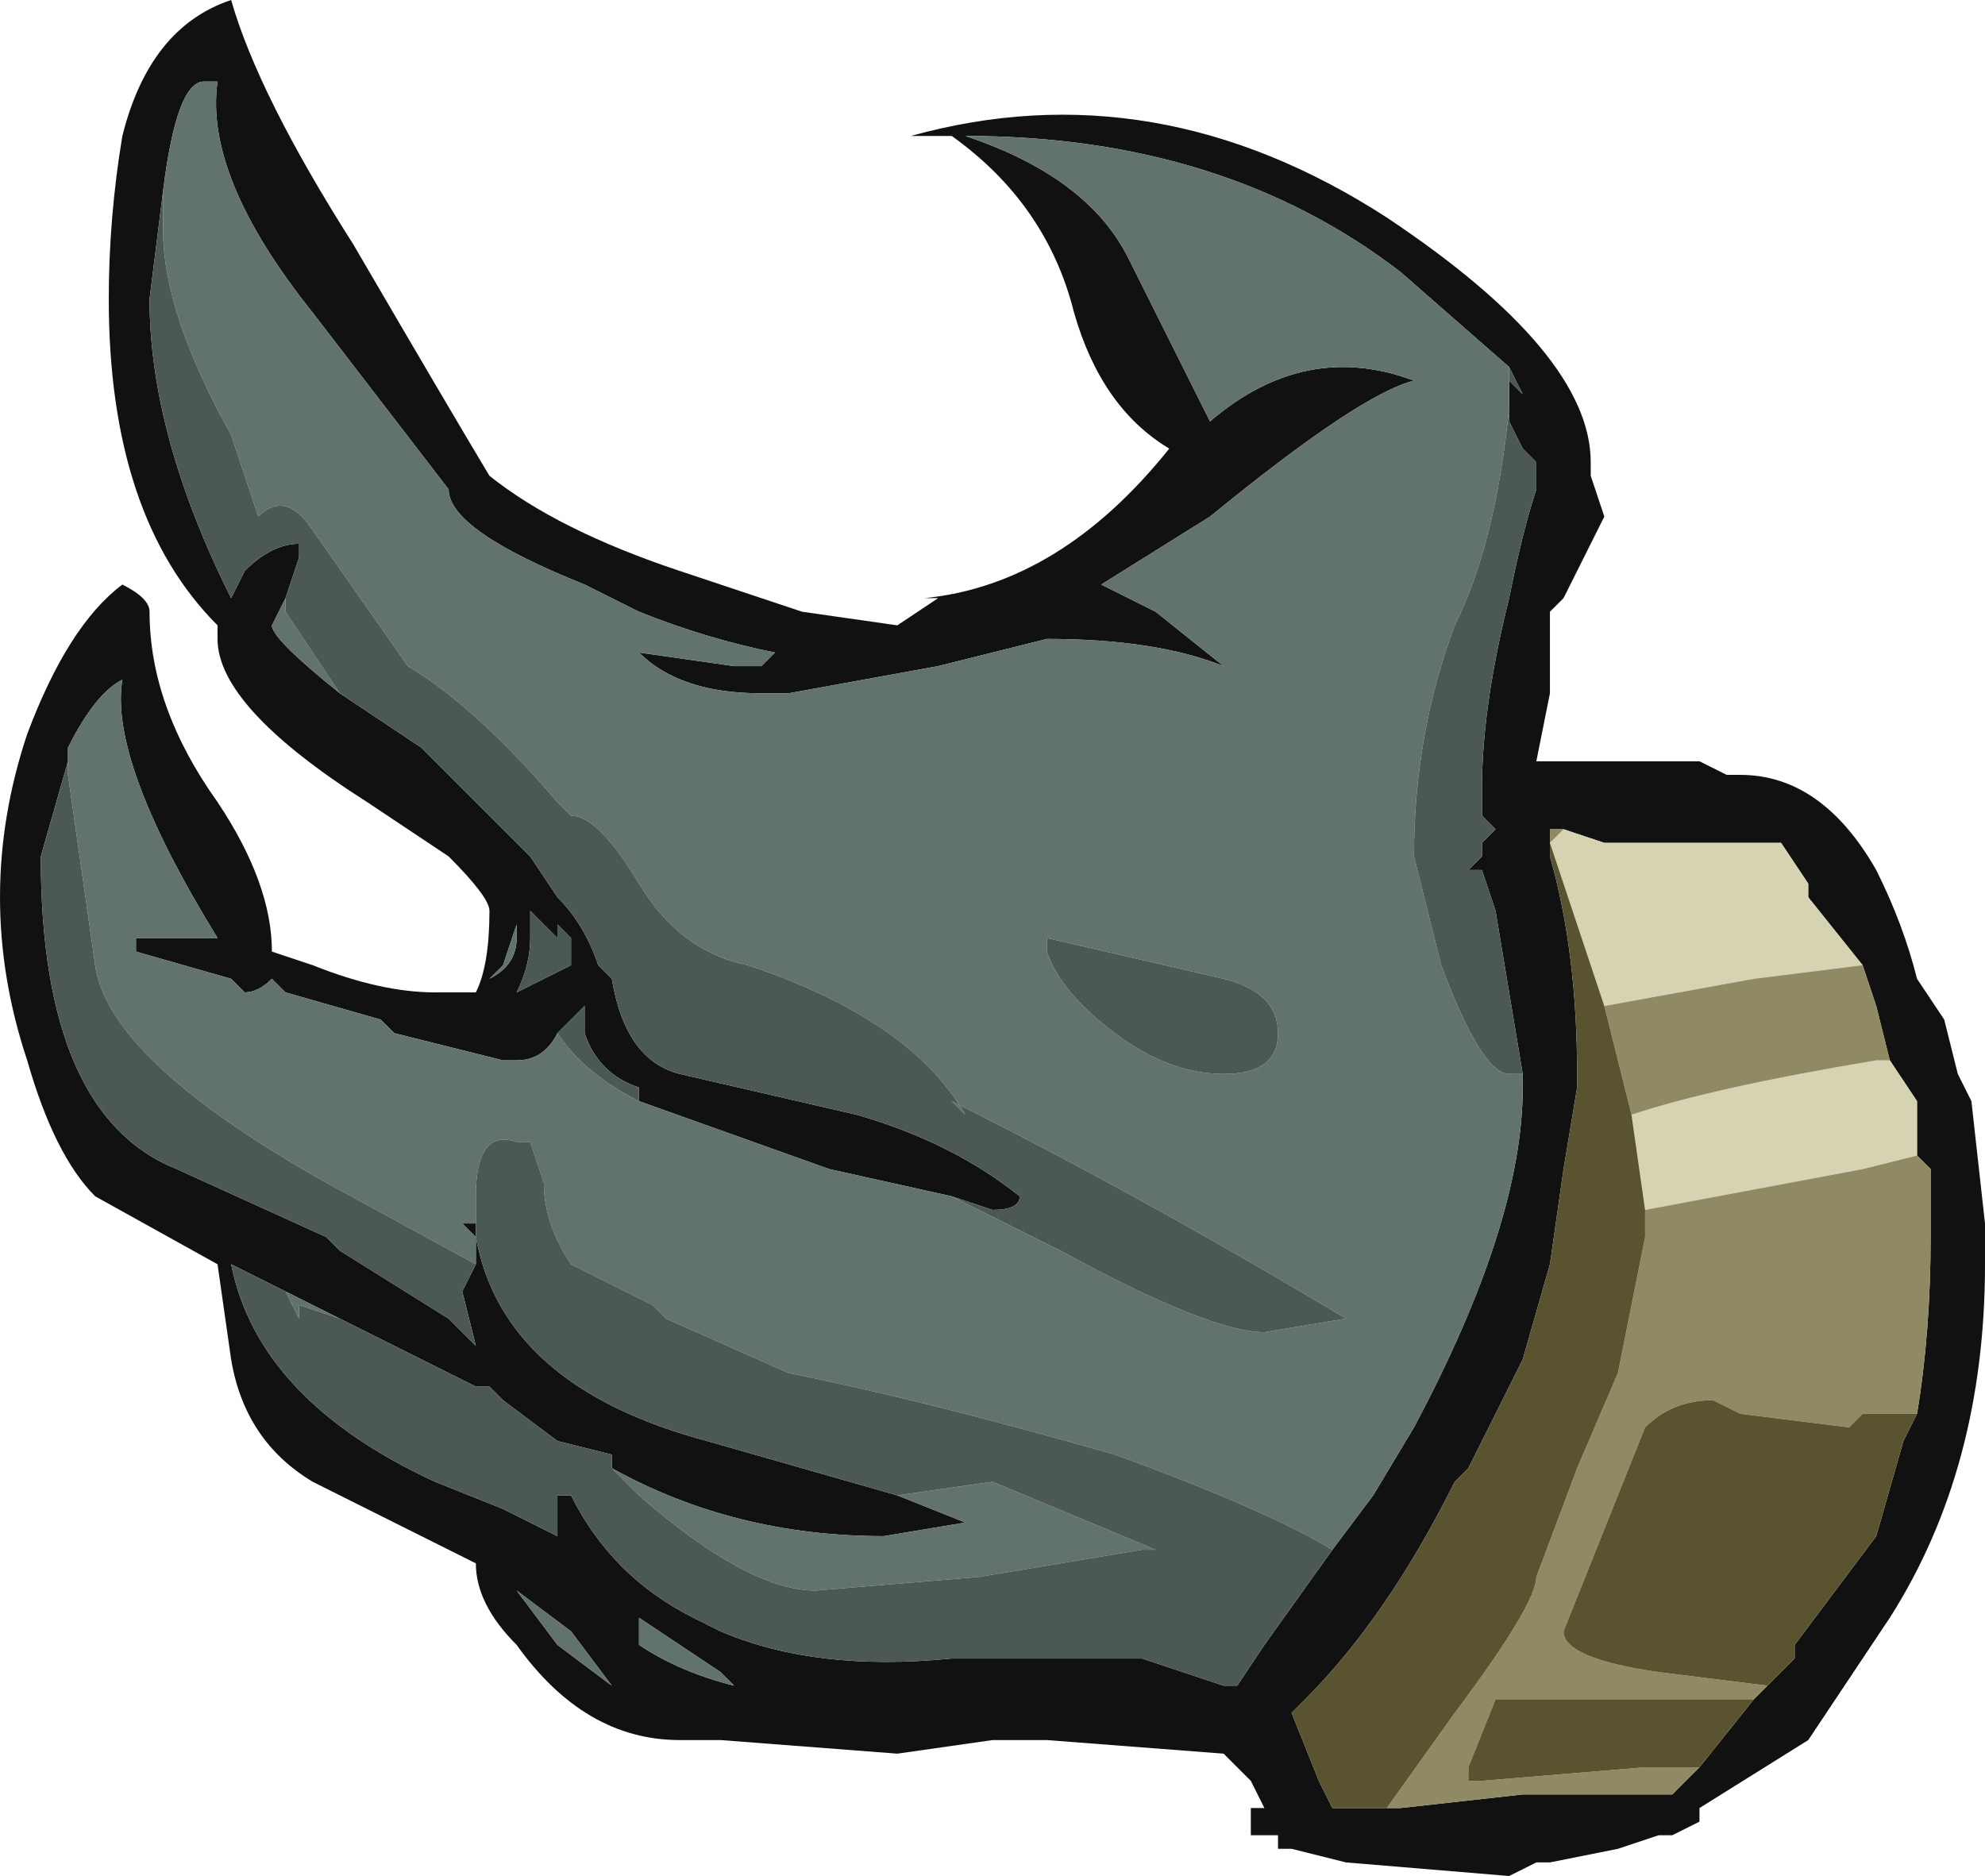 <?xml version="1.0" encoding="UTF-8" standalone="no"?>
<svg xmlns:ffdec="https://www.free-decompiler.com/flash" xmlns:xlink="http://www.w3.org/1999/xlink" ffdec:objectType="shape" height="6.9px" width="7.3px" xmlns="http://www.w3.org/2000/svg">
  <g transform="matrix(1.0, 0.0, 0.0, 1.0, 3.6, 6.85)">
    <path d="M3.25 -3.3 L3.05 -3.55 3.05 -3.6 2.95 -3.75 2.3 -3.75 2.15 -3.8 2.1 -3.8 2.1 -3.75 2.1 -3.7 Q2.2 -3.35 2.2 -2.9 L2.2 -2.85 2.15 -2.55 2.1 -2.2 2.0 -1.85 1.8 -1.45 1.75 -1.4 Q1.5 -0.9 1.2 -0.6 L1.15 -0.55 1.25 -0.3 1.3 -0.2 1.45 -0.2 1.55 -0.2 2.0 -0.25 2.55 -0.25 2.65 -0.35 2.85 -0.6 2.9 -0.65 3.0 -0.75 3.0 -0.8 3.3 -1.2 3.4 -1.55 3.45 -1.65 Q3.5 -1.95 3.5 -2.3 L3.5 -2.55 3.45 -2.6 3.45 -2.8 3.35 -2.95 3.3 -3.15 3.25 -3.3 M1.95 -5.4 L1.95 -5.45 2.0 -5.4 1.95 -5.5 1.55 -5.85 Q0.9 -6.35 -0.05 -6.35 0.4 -6.2 0.55 -5.9 L0.85 -5.3 Q1.2 -5.6 1.6 -5.45 1.4 -5.4 0.85 -4.95 L0.45 -4.7 0.65 -4.6 0.9 -4.4 Q0.65 -4.5 0.25 -4.5 L-0.15 -4.4 -0.7 -4.3 -0.8 -4.3 Q-1.1 -4.3 -1.25 -4.45 L-0.9 -4.4 -0.8 -4.4 -0.75 -4.45 Q-1.0 -4.5 -1.25 -4.6 L-1.45 -4.7 Q-1.95 -4.9 -1.95 -5.05 L-2.45 -5.7 Q-2.85 -6.2 -2.8 -6.55 -2.75 -6.55 -2.85 -6.55 -2.95 -6.55 -3.0 -6.15 L-3.05 -5.75 Q-3.05 -5.25 -2.75 -4.65 L-2.7 -4.75 Q-2.6 -4.85 -2.5 -4.85 L-2.5 -4.8 -2.55 -4.65 -2.6 -4.55 Q-2.6 -4.5 -2.35 -4.3 L-2.05 -4.1 -1.65 -3.7 -1.55 -3.55 Q-1.45 -3.45 -1.4 -3.3 L-1.35 -3.25 Q-1.3 -2.95 -1.1 -2.9 L-0.45 -2.75 Q-0.1 -2.65 0.15 -2.45 0.15 -2.4 0.05 -2.4 L-0.1 -2.45 -0.55 -2.55 -1.25 -2.8 -1.25 -2.85 Q-1.4 -2.9 -1.45 -3.05 L-1.45 -3.15 -1.55 -3.05 Q-1.6 -2.95 -1.7 -2.95 L-1.75 -2.95 -2.15 -3.05 -2.2 -3.1 -2.55 -3.2 -2.6 -3.25 Q-2.65 -3.2 -2.7 -3.2 L-2.75 -3.25 -3.1 -3.35 -3.1 -3.4 -2.8 -3.4 Q-3.2 -4.05 -3.15 -4.35 -3.25 -4.3 -3.35 -4.1 L-3.35 -4.05 -3.45 -3.7 Q-3.45 -2.75 -2.95 -2.55 L-2.4 -2.3 -2.35 -2.25 -1.95 -2.0 -1.85 -1.9 -1.9 -2.1 -1.85 -2.2 -1.85 -2.3 Q-1.75 -1.75 -1.0 -1.55 L-0.3 -1.35 -0.05 -1.25 -0.35 -1.2 Q-0.9 -1.2 -1.35 -1.45 L-1.35 -1.5 -1.55 -1.55 -1.75 -1.7 -1.8 -1.75 -1.85 -1.75 -2.35 -2.0 -2.55 -2.1 -2.75 -2.2 Q-2.65 -1.7 -2.0 -1.4 L-1.75 -1.3 -1.55 -1.2 -1.55 -1.35 -1.5 -1.35 Q-1.35 -1.05 -1.05 -0.9 L-0.95 -0.85 Q-0.6 -0.7 -0.1 -0.75 L0.6 -0.75 0.9 -0.65 0.95 -0.65 1.05 -0.8 1.3 -1.15 1.45 -1.35 1.6 -1.6 Q2.0 -2.35 2.0 -2.85 L2.0 -2.9 1.9 -3.5 1.85 -3.65 1.8 -3.65 1.85 -3.7 1.85 -3.75 1.9 -3.8 1.85 -3.85 1.85 -3.95 Q1.85 -4.25 1.95 -4.65 2.0 -4.9 2.05 -5.05 L2.05 -5.15 2.0 -5.2 1.95 -5.3 1.95 -5.35 1.95 -5.4 M-1.85 -1.9 L-1.85 -1.9 M2.25 -5.1 L2.3 -4.95 2.15 -4.65 2.1 -4.6 2.1 -4.3 2.05 -4.05 2.65 -4.05 2.75 -4.0 2.8 -4.0 Q3.1 -4.0 3.3 -3.65 3.4 -3.45 3.45 -3.25 L3.55 -3.1 3.6 -2.9 3.65 -2.8 3.7 -2.35 3.7 -2.2 Q3.7 -1.45 3.35 -0.9 L3.05 -0.45 2.65 -0.2 2.65 -0.15 2.55 -0.1 2.5 -0.1 2.35 -0.05 2.1 0.0 2.05 0.0 1.95 0.05 1.35 0.0 1.15 -0.05 1.1 -0.05 1.1 -0.1 1.0 -0.1 1.0 -0.2 1.05 -0.2 1.0 -0.3 0.9 -0.4 0.25 -0.45 0.05 -0.45 -0.3 -0.4 -0.95 -0.45 -1.1 -0.45 Q-1.45 -0.45 -1.7 -0.8 -1.85 -0.95 -1.85 -1.1 L-2.45 -1.4 Q-2.7 -1.55 -2.75 -1.85 L-2.8 -2.2 -3.25 -2.45 Q-3.4 -2.6 -3.5 -2.95 -3.6 -3.25 -3.6 -3.55 -3.6 -3.85 -3.5 -4.15 -3.35 -4.55 -3.15 -4.7 -3.05 -4.65 -3.05 -4.6 -3.05 -4.25 -2.8 -3.9 -2.6 -3.6 -2.6 -3.35 L-2.45 -3.3 Q-2.2 -3.2 -2.0 -3.2 L-1.85 -3.2 Q-1.8 -3.3 -1.8 -3.5 -1.8 -3.55 -1.95 -3.7 L-2.25 -3.9 Q-2.8 -4.25 -2.8 -4.5 L-2.8 -4.55 Q-3.0 -4.75 -3.1 -5.05 -3.2 -5.35 -3.2 -5.75 -3.2 -6.05 -3.15 -6.35 -3.05 -6.75 -2.75 -6.85 -2.65 -6.5 -2.3 -5.95 -1.95 -5.35 -1.8 -5.1 -1.55 -4.9 -1.1 -4.75 L-0.65 -4.6 -0.3 -4.55 -0.15 -4.65 -0.2 -4.65 Q0.3 -4.7 0.7 -5.2 0.45 -5.35 0.35 -5.7 0.25 -6.1 -0.1 -6.35 L-0.15 -6.35 Q-0.2 -6.35 -0.25 -6.35 0.65 -6.6 1.5 -6.05 2.25 -5.55 2.25 -5.15 L2.25 -5.1 M-0.4 -4.55 L-0.4 -4.55 M-1.55 -3.45 L-1.55 -3.4 -1.65 -3.5 -1.65 -3.4 Q-1.65 -3.3 -1.7 -3.2 L-1.5 -3.3 -1.5 -3.4 -1.55 -3.45 M-1.7 -3.45 L-1.75 -3.3 -1.8 -3.25 Q-1.7 -3.3 -1.7 -3.4 L-1.7 -3.45 M-1.85 -2.35 L-1.85 -2.3 -1.9 -2.35 -1.85 -2.35 M-1.55 -0.8 L-1.35 -0.65 -1.5 -0.85 -1.7 -1.0 -1.55 -0.8 M-0.95 -0.7 L-1.25 -0.9 -1.25 -0.8 Q-1.1 -0.7 -0.9 -0.65 L-0.95 -0.7" fill="#111111" fill-rule="evenodd" stroke="none"/>
    <path d="M1.95 -5.5 L1.95 -5.4 1.95 -5.35 Q1.9 -4.85 1.75 -4.55 1.6 -4.15 1.6 -3.7 L1.7 -3.3 Q1.85 -2.9 1.95 -2.9 L2.0 -2.9 2.0 -2.85 Q2.0 -2.35 1.6 -1.6 L1.45 -1.35 1.3 -1.15 Q1.05 -1.3 0.5 -1.5 -0.2 -1.7 -0.7 -1.8 L-1.15 -2.0 -1.2 -2.05 -1.5 -2.2 Q-1.6 -2.35 -1.6 -2.5 L-1.65 -2.65 -1.7 -2.65 Q-1.85 -2.7 -1.85 -2.45 L-1.85 -2.35 -1.9 -2.35 -1.85 -2.3 -1.85 -2.35 -1.85 -2.3 -1.85 -2.2 -2.4 -2.5 Q-3.2 -2.95 -3.25 -3.3 L-3.35 -4.0 -3.35 -4.1 Q-3.25 -4.3 -3.15 -4.35 -3.2 -4.05 -2.8 -3.4 L-3.1 -3.4 -3.1 -3.35 -2.75 -3.25 -2.7 -3.2 Q-2.65 -3.2 -2.6 -3.25 L-2.55 -3.2 -2.2 -3.1 -2.15 -3.05 -1.75 -2.95 -1.7 -2.95 Q-1.6 -2.95 -1.55 -3.05 -1.45 -2.9 -1.25 -2.8 L-0.55 -2.55 -0.1 -2.45 0.3 -2.25 Q0.85 -1.95 1.05 -1.95 L1.35 -2.0 Q0.6 -2.45 -0.1 -2.8 L-0.05 -2.75 Q-0.25 -3.1 -0.85 -3.3 -1.1 -3.35 -1.25 -3.6 -1.4 -3.85 -1.5 -3.85 L-1.55 -3.9 Q-1.85 -4.25 -2.1 -4.4 L-2.45 -4.9 Q-2.55 -5.05 -2.65 -4.95 L-2.75 -5.25 Q-3.0 -5.7 -3.0 -6.0 L-3.0 -6.15 Q-2.95 -6.55 -2.85 -6.55 -2.75 -6.55 -2.8 -6.55 -2.85 -6.2 -2.45 -5.7 L-1.95 -5.05 Q-1.95 -4.9 -1.45 -4.7 L-1.25 -4.6 Q-1.0 -4.5 -0.75 -4.45 L-0.8 -4.4 -0.9 -4.4 -1.25 -4.45 Q-1.1 -4.3 -0.8 -4.3 L-0.7 -4.3 -0.15 -4.4 0.25 -4.5 Q0.65 -4.5 0.9 -4.4 L0.65 -4.6 0.45 -4.7 0.85 -4.95 Q1.4 -5.4 1.6 -5.45 1.2 -5.6 0.85 -5.3 L0.55 -5.9 Q0.4 -6.2 -0.05 -6.35 0.9 -6.35 1.55 -5.85 L1.95 -5.5 M-2.55 -2.1 L-2.35 -2.0 -2.5 -2.05 -2.5 -2.0 -2.55 -2.1 M-1.35 -1.45 Q-0.9 -1.2 -0.35 -1.2 L-0.05 -1.25 -0.3 -1.35 0.05 -1.4 0.65 -1.15 0.6 -1.15 0.0 -1.05 -0.6 -1.0 Q-0.85 -1.0 -1.25 -1.35 L-1.35 -1.45 M-1.85 -1.9 L-1.85 -1.9 M-2.35 -4.3 Q-2.6 -4.5 -2.6 -4.55 L-2.55 -4.65 -2.55 -4.6 -2.35 -4.3 M1.1 -3.05 Q1.1 -3.2 0.9 -3.25 L0.25 -3.4 0.25 -3.35 Q0.3 -3.2 0.5 -3.05 0.7 -2.9 0.9 -2.9 1.1 -2.9 1.1 -3.05 M-1.7 -3.45 L-1.7 -3.4 Q-1.7 -3.3 -1.8 -3.25 L-1.75 -3.3 -1.7 -3.45 M-0.95 -0.7 L-0.9 -0.65 Q-1.1 -0.7 -1.25 -0.8 L-1.25 -0.9 -0.95 -0.7 M-1.55 -0.8 L-1.7 -1.0 -1.5 -0.85 -1.35 -0.65 -1.55 -0.8" fill="#61736a" fill-rule="evenodd" stroke="none"/>
    <path d="M1.95 -5.5 L2.0 -5.4 1.95 -5.45 1.95 -5.4 1.95 -5.5 M1.95 -5.35 L1.95 -5.3 2.0 -5.2 2.05 -5.15 2.05 -5.05 Q2.0 -4.9 1.95 -4.65 1.85 -4.25 1.85 -3.95 L1.85 -3.85 1.9 -3.8 1.85 -3.75 1.85 -3.7 1.8 -3.65 1.85 -3.65 1.9 -3.5 2.0 -2.9 1.95 -2.9 Q1.85 -2.9 1.7 -3.3 L1.6 -3.7 Q1.6 -4.15 1.75 -4.55 1.9 -4.85 1.95 -5.35 M1.3 -1.15 L1.05 -0.8 0.95 -0.65 0.9 -0.65 0.6 -0.75 -0.1 -0.75 Q-0.6 -0.7 -0.95 -0.85 L-1.05 -0.9 Q-1.35 -1.05 -1.5 -1.35 L-1.55 -1.35 -1.55 -1.2 -1.75 -1.3 -2.0 -1.4 Q-2.65 -1.7 -2.75 -2.2 L-2.55 -2.1 -2.5 -2.0 -2.5 -2.05 -2.35 -2.0 -1.85 -1.75 -1.8 -1.75 -1.75 -1.7 -1.55 -1.55 -1.35 -1.5 -1.35 -1.45 -1.25 -1.35 Q-0.85 -1.0 -0.6 -1.0 L0.0 -1.05 0.6 -1.15 0.65 -1.15 0.05 -1.4 -0.3 -1.35 -1.0 -1.55 Q-1.75 -1.75 -1.85 -2.3 L-1.85 -2.35 -1.85 -2.45 Q-1.85 -2.7 -1.7 -2.65 L-1.65 -2.65 -1.6 -2.5 Q-1.6 -2.35 -1.5 -2.2 L-1.2 -2.05 -1.15 -2.0 -0.7 -1.8 Q-0.2 -1.7 0.5 -1.5 1.05 -1.3 1.3 -1.15 M-1.85 -2.2 L-1.9 -2.1 -1.85 -1.9 -1.95 -2.0 -2.35 -2.25 -2.4 -2.3 -2.95 -2.55 Q-3.45 -2.75 -3.45 -3.7 L-3.35 -4.05 -3.35 -4.1 -3.35 -4.0 -3.25 -3.3 Q-3.2 -2.95 -2.4 -2.5 L-1.85 -2.2 M-1.55 -3.05 L-1.45 -3.15 -1.45 -3.05 Q-1.4 -2.9 -1.25 -2.85 L-1.25 -2.8 Q-1.45 -2.9 -1.55 -3.05 M-0.1 -2.45 L0.05 -2.4 Q0.15 -2.4 0.15 -2.45 -0.1 -2.65 -0.45 -2.75 L-1.1 -2.9 Q-1.3 -2.95 -1.35 -3.25 L-1.4 -3.3 Q-1.45 -3.45 -1.55 -3.55 L-1.65 -3.7 -2.05 -4.1 -2.35 -4.3 -2.55 -4.6 -2.55 -4.65 -2.5 -4.8 -2.5 -4.85 Q-2.6 -4.85 -2.7 -4.75 L-2.75 -4.65 Q-3.05 -5.25 -3.05 -5.75 L-3.0 -6.15 -3.0 -6.0 Q-3.0 -5.7 -2.75 -5.25 L-2.65 -4.95 Q-2.55 -5.05 -2.45 -4.9 L-2.1 -4.4 Q-1.85 -4.25 -1.55 -3.9 L-1.5 -3.85 Q-1.4 -3.85 -1.25 -3.6 -1.1 -3.35 -0.85 -3.3 -0.25 -3.1 -0.05 -2.75 L-0.1 -2.8 Q0.6 -2.45 1.35 -2.0 L1.05 -1.95 Q0.85 -1.95 0.3 -2.25 L-0.1 -2.45 M1.1 -3.05 Q1.1 -2.9 0.9 -2.9 0.7 -2.9 0.5 -3.05 0.3 -3.2 0.25 -3.35 L0.25 -3.4 0.9 -3.25 Q1.1 -3.2 1.1 -3.05 M-1.55 -3.45 L-1.5 -3.4 -1.5 -3.3 -1.7 -3.2 Q-1.65 -3.3 -1.65 -3.4 L-1.65 -3.5 -1.55 -3.4 -1.55 -3.45" fill="#4b5952" fill-rule="evenodd" stroke="none"/>
    <path d="M2.15 -3.8 L2.3 -3.75 2.95 -3.75 3.05 -3.6 3.05 -3.55 3.25 -3.3 2.85 -3.25 2.3 -3.15 2.1 -3.75 2.15 -3.8 M3.35 -2.95 L3.45 -2.8 3.45 -2.6 3.25 -2.55 2.45 -2.4 2.4 -2.75 Q2.7 -2.85 3.3 -2.95 L3.35 -2.95" fill="#d5d3b1" fill-rule="evenodd" stroke="none"/>
    <path d="M2.15 -3.8 L2.1 -3.75 2.1 -3.8 2.15 -3.8 M2.3 -3.15 L2.85 -3.25 3.25 -3.3 3.3 -3.15 3.35 -2.95 3.3 -2.95 Q2.7 -2.85 2.4 -2.75 L2.3 -3.15 M3.45 -2.6 L3.5 -2.55 3.5 -2.3 Q3.5 -1.95 3.45 -1.65 L3.25 -1.65 3.2 -1.6 2.8 -1.65 2.7 -1.7 Q2.55 -1.7 2.45 -1.6 L2.15 -0.85 Q2.15 -0.75 2.5 -0.7 L2.9 -0.65 2.85 -0.6 1.9 -0.6 1.8 -0.35 1.8 -0.3 1.85 -0.3 2.45 -0.35 2.65 -0.35 2.55 -0.25 2.0 -0.25 1.55 -0.2 1.45 -0.2 1.5 -0.2 1.75 -0.55 Q2.05 -0.95 2.05 -1.05 L2.2 -1.45 2.35 -1.8 2.45 -2.3 2.45 -2.4 3.25 -2.55 3.45 -2.6" fill="#8f8a64" fill-rule="evenodd" stroke="none"/>
    <path d="M2.1 -3.75 L2.3 -3.15 2.4 -2.75 2.45 -2.4 2.45 -2.3 2.35 -1.8 2.2 -1.45 2.05 -1.05 Q2.05 -0.95 1.75 -0.55 L1.5 -0.2 1.45 -0.2 1.3 -0.2 1.25 -0.3 1.15 -0.55 1.2 -0.6 Q1.5 -0.9 1.75 -1.4 L1.8 -1.45 2.0 -1.85 2.1 -2.2 2.15 -2.55 2.2 -2.85 2.2 -2.9 Q2.2 -3.35 2.1 -3.7 L2.1 -3.75 M3.45 -1.65 L3.4 -1.55 3.3 -1.2 3.0 -0.8 3.0 -0.75 2.9 -0.65 2.5 -0.7 Q2.15 -0.75 2.15 -0.85 L2.45 -1.6 Q2.55 -1.7 2.7 -1.7 L2.8 -1.65 3.2 -1.6 3.25 -1.65 3.45 -1.65 M2.85 -0.6 L2.65 -0.35 2.45 -0.35 1.85 -0.3 1.8 -0.3 1.8 -0.35 1.9 -0.6 2.85 -0.6" fill="#59542f" fill-rule="evenodd" stroke="none"/>
  </g>
</svg>
